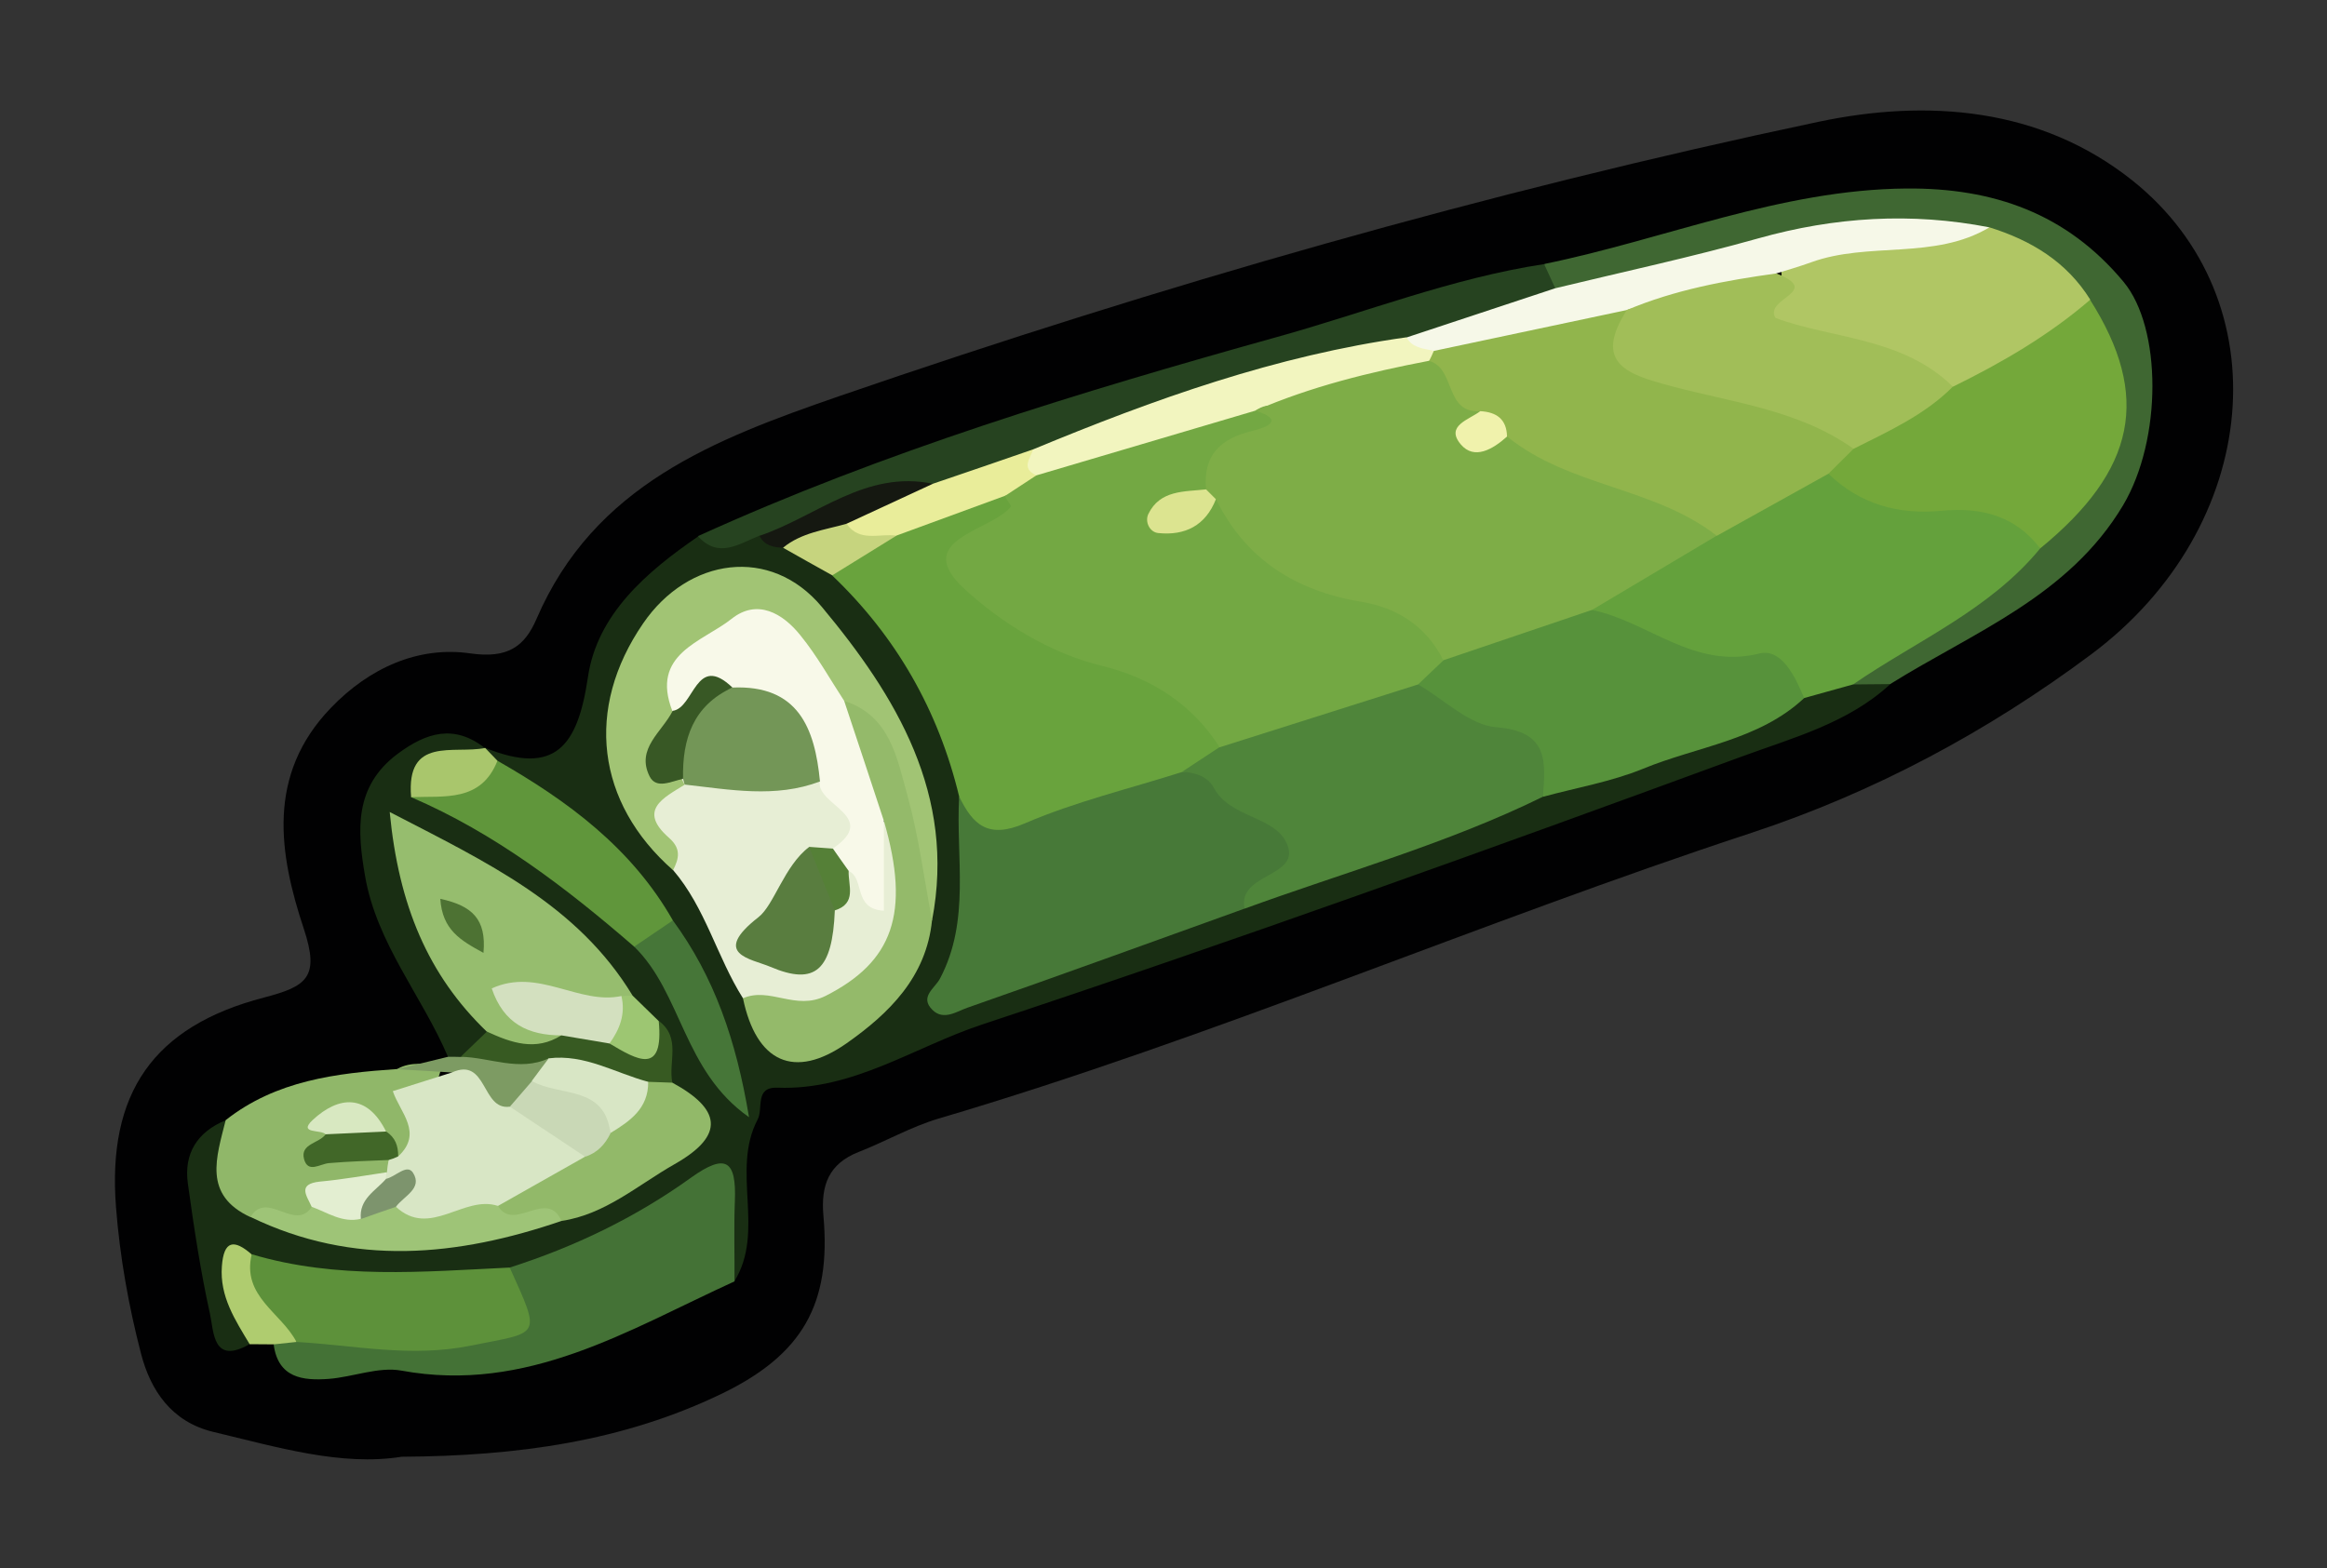 <?xml version="1.0" encoding="utf-8"?>
<!-- Generator: Adobe Illustrator 23.0.2, SVG Export Plug-In . SVG Version: 6.00 Build 0)  -->
<svg version="1.1" id="Camada_1" xmlns="http://www.w3.org/2000/svg" xmlns:xlink="http://www.w3.org/1999/xlink" x="0px" y="0px"
	 viewBox="0 0 134.77 90.85" style="enable-background:new 0 0 134.77 90.85;" xml:space="preserve">
<rect x="0" y="0" width="134.77" height="90.85" fill="#333333" stroke="none"/>
<style type="text/css">
	.st0{fill:#010102;}
	.st1{fill:#192E13;}
	.st2{fill:#3F6732;}
	.st3{fill:#447236;}
	.st4{fill:#264320;}
	.st5{fill:#90B769;}
	.st6{fill:#AFCC6F;}
	.st7{fill:#7D9B63;}
	.st8{fill:#69A33D;}
	.st9{fill:#64A13C;}
	.st10{fill:#477938;}
	.st11{fill:#4F853A;}
	.st12{fill:#57923B;}
	.st13{fill:#E7EED5;}
	.st14{fill:#A1C474;}
	.st15{fill:#96BD6E;}
	.st16{fill:#5D913A;}
	.st17{fill:#94BA6A;}
	.st18{fill:#60963B;}
	.st19{fill:#92B969;}
	.st20{fill:#9EC477;}
	.st21{fill:#467638;}
	.st22{fill:#375A22;}
	.st23{fill:#A9C66C;}
	.st24{fill:#151811;}
	.st25{fill:#C6D47E;}
	.st26{fill:#9DC672;}
	.st27{fill:#74A83A;}
	.st28{fill:#B0C664;}
	.st29{fill:#F6F8E8;}
	.st30{fill:#F2F5BF;}
	.st31{fill:#E9ED9A;}
	.st32{fill:#D8E6C5;}
	.st33{fill:#416728;}
	.st34{fill:#E3EED1;}
	.st35{fill:#D8E8C1;}
	.st36{fill:#C9D8B6;}
	.st37{fill:#73A843;}
	.st38{fill:#7EAD47;}
	.st39{fill:#91B54C;}
	.st40{fill:#F8F9E9;}
	.st41{fill:#739657;}
	.st42{fill:#597D3F;}
	.st43{fill:#558037;}
	.st44{fill:#385825;}
	.st45{fill:#D3E0BF;}
	.st46{fill:#4D7233;}
	.st47{fill:#7D946D;}
	.st48{fill:#A1BE58;}
	.st49{fill:#DCE490;}
	.st50{fill:#F0F2AC;}
</style>
<g>
	<path class="st0" d="M23.26,84.39c-3.49,0.56-7.18-0.55-10.91-1.44c-2.42-0.58-3.63-2.41-4.18-4.52c-0.72-2.77-1.23-5.63-1.45-8.48
		c-0.52-6.61,2.15-10.49,8.56-12.16c2.48-0.65,3.25-1.16,2.32-3.97c-1.44-4.34-2.19-8.92,1.57-12.82c2.23-2.32,5.07-3.58,8.06-3.15
		c2.2,0.32,3.16-0.42,3.84-1.99c3.34-7.76,10.3-10.41,17.56-12.92c18.59-6.4,37.45-11.82,56.67-15.88
		c6.33-1.34,12.87-0.84,18.18,3.38c8.71,6.93,7.52,20.09-2.37,27.47c-5.98,4.46-12.56,7.99-19.65,10.33
		C85.65,53.44,70.34,60.08,54.36,64.8c-1.59,0.47-3.06,1.32-4.62,1.93c-1.74,0.68-2.21,1.93-2.05,3.71
		c0.46,5.12-1.23,8.03-5.85,10.28C36.1,83.5,29.98,84.35,23.26,84.39z"/>
	<path class="st1" d="M28.09,43.32c4.08,1.65,5.37-0.1,5.96-4.09c0.53-3.64,3.39-6.1,6.38-8.15c1.23,0.5,2.31-0.55,3.51-0.37
		c0.63,0.11,1.23,0.36,1.82,0.6c1.1,0.43,2.21,0.84,3.12,1.62c4.05,3.53,6.27,8.1,7.46,13.24c0.09,3.66,0.42,7.33-1.23,11.55
		c6.15-1.8,11.37-4.04,16.73-5.85c5.77-2.1,11.57-4.12,17.29-6.35c5.01-1.9,10.33-2.98,15.08-5.61c1-0.52,2.04-0.95,3.18-1.02
		c0.79-0.01,1.53,0.12,2.08,0.75c-2.45,2.26-5.67,3.11-8.63,4.2C86.24,49.2,71.61,54.47,56.85,59.36
		c-3.89,1.29-7.45,3.82-11.82,3.65c-1.34-0.05-0.81,1.19-1.15,1.84c-1.56,2.97,0.46,6.45-1.35,9.38c-0.35-0.33-0.61-0.72-0.71-1.2
		c-0.85-4.08-0.85-4.09-4.4-2.1c-2.69,1.51-5.49,2.74-8.53,3.37c-4.48,0.29-8.97,0.69-13.39-0.44c-0.92-0.24-1.57-0.18-1.48,1.08
		c0.07,0.99,1.06,1.84,0.43,2.93c-2.14,1.22-2.06-0.73-2.29-1.76c-0.55-2.49-0.93-5.02-1.28-7.55c-0.24-1.73,0.54-2.98,2.18-3.66
		c0.8,1.76-0.08,4.32,2.52,5.21c5.38,1.7,10.76,1.33,16.15,0.12c2.12-0.55,3.9-1.78,5.79-2.81c2.11-1.16,2.76-2.56,1.04-4.54
		c-0.51-0.97-0.33-2.18-1.08-3.06c-0.52-0.6-1.07-1.19-1.53-1.83c-3.11-4-7.08-6.84-11.84-9.21c-0.43,4.73,2.85,7.46,4.41,10.9
		c-0.06,1.03-0.73,1.53-1.61,1.83c-0.36,0.05-0.68-0.04-0.96-0.28c-1.51-3.54-4.14-6.58-4.81-10.5c-0.45-2.62-0.64-5.17,1.89-7.06
		c1.67-1.24,3.27-1.73,5.06-0.33c-0.75,1.19-3.07,0.41-3.08,2.48c4.58,2.18,8.68,4.99,12.25,8.58c2.32,2.15,3.05,5.27,4.86,8.15
		c-0.93-3.31-2.07-6.13-3.7-8.74c-2.3-4.08-6.21-6.44-9.8-9.14C28.23,44.29,27.94,43.9,28.09,43.32z"/>
	<path class="st2" d="M109.47,39.63c-0.71,0.01-1.43,0.01-2.14,0.02c-0.14-1.59,1.27-1.81,2.2-2.36c2.94-1.75,5.7-3.72,8.2-6.05
		c5.08-4.98,5.66-7.77,2.75-13.37c-1.57-2.05-3.51-3.48-6.14-3.84c-6.6-1.4-12.71,0.96-18.94,2.43c-1.61,0.38-3.19,1.05-4.92,0.68
		c-0.8-0.36-1.29-0.89-1.03-1.85c6.99-1.43,13.67-4.31,20.96-4.37c5.03-0.04,9.28,1.44,12.58,5.41c2.22,2.67,2.24,9.12-0.03,12.94
		C119.81,34.55,114.29,36.62,109.47,39.63z"/>
	<path class="st3" d="M29.52,73.43c3.76-1.2,7.29-2.9,10.49-5.2c2.05-1.47,2.64-0.98,2.55,1.34c-0.06,1.55-0.01,3.1-0.02,4.66
		c-6.13,2.8-12,6.51-19.29,5.17c-1.33-0.24-2.8,0.37-4.21,0.48c-1.5,0.11-2.93-0.05-3.19-1.99c0.34-0.47,0.82-0.7,1.37-0.83
		c2.95-0.4,5.82,0.69,8.87,0.17C28.61,76.78,29.71,75.92,29.52,73.43z"/>
	<path class="st4" d="M89.43,15.3c0.21,0.46,0.43,0.93,0.64,1.39c-0.62,2.2-2.73,1.75-4.23,2.28c-1.41,0.5-2.76,1.24-4.28,1.4
		c-7.42,0.96-14.19,4.11-21.24,6.33c-2.07,0.5-3.89,1.79-6.08,1.89c-2.26-0.31-4.14,0.86-6.14,1.59c-1.32,0.48-2.62,1.17-4.11,0.85
		c-1.19,0.47-2.37,1.36-3.57,0.03c10.79-4.91,22.1-8.34,33.48-11.52C79.07,18.11,84.09,16.11,89.43,15.3z"/>
	<path class="st5" d="M14.51,70.51c-2.78-1.28-1.97-3.48-1.44-5.62c2.92-2.3,6.4-2.72,9.93-2.96c0.84-0.48,1.75-0.24,2.63-0.27
		c-0.57,1.9-1.2,3.78-2.14,5.54c-0.77-0.02-0.96-0.84-1.53-1.12c-0.92-0.79-1.8-1.92-2.95-0.29c0.89,1.25,2.58-0.08,3.48,1.09
		c0.16,0.29,0.19,0.59,0.1,0.9c-0.93,1.61-3.29,0.82-4.18,2.51C17.2,72,15.79,70.02,14.51,70.51z"/>
	<path class="st6" d="M17.17,77.74c-0.44,0.05-0.88,0.09-1.32,0.14c-0.46,0-0.93-0.01-1.39-0.01c-0.84-1.4-1.74-2.76-1.61-4.51
		c0.11-1.52,0.71-1.58,1.73-0.69C15.27,74.45,17.54,75.42,17.17,77.74z"/>
	<path class="st7" d="M26.17,62.13C25.11,62.06,24.06,62,23,61.94c0.98-0.24,1.97-0.48,2.95-0.72c0.24,0,0.49,0,0.73,0.01
		c1.61-0.61,3.25-0.65,4.91-0.21c0.64,0.64,0.25,1.24-0.08,1.84c-0.51,0.67-1.11,1.24-1.93,1.53
		C28.02,64.28,27.24,62.98,26.17,62.13z"/>
	<path class="st8" d="M55.55,46.14c-1.2-4.98-3.64-9.26-7.35-12.8c0.53-1.75,2.32-2.02,3.51-2.98c2.07-0.92,3.99-2.32,6.43-2.07
		c1.77,0.78,0.79,1.49-0.02,2.29c-2.55,2.51-2.53,2.54,0.59,4.36c2.24,1.31,4.49,2.54,6.96,3.45c2.36,0.86,4.9,2.01,5.27,5.13
		c-0.45,1.15-1.58,1.41-2.51,1.94c-2.85,1.54-6,2.19-9.05,3.15C56.98,49.37,55.83,48.51,55.55,46.14z"/>
	<path class="st9" d="M118.16,31.77c-2.93,3.57-7.16,5.35-10.84,7.88c-0.95,0.26-1.9,0.53-2.84,0.79c-2.83-2.13-6.65-1.16-9.57-3.09
		c-0.95-0.63-2.26-0.73-2.86-1.9c1.18-3.28,4.87-3.05,7-5.01c2.42-1.06,4.26-3.42,7.23-3.3c2.34,0.97,4.74,1.54,7.32,1.59
		C115.64,28.76,117.78,29.06,118.16,31.77z"/>
	<path class="st10" d="M55.55,46.14c0.8,1.65,1.68,2.47,3.8,1.56c2.92-1.26,6.07-2.01,9.12-2.98c3.04-0.48,4.42,2.2,6.44,3.55
		c1.03,0.69,0.22,1.95-0.67,2.68c-0.71,0.58-1.84,0.63-2.17,1.69c-5.35,1.92-10.68,3.87-16.05,5.74c-0.6,0.21-1.37,0.76-2.01,0.13
		c-0.78-0.76,0.14-1.26,0.43-1.82C56.22,53.32,55.35,49.67,55.55,46.14z"/>
	<path class="st11" d="M72.08,52.64c-0.44-2.12,3.42-1.8,2.41-3.85c-0.75-1.53-3.25-1.41-4.19-3.15c-0.37-0.68-1.09-0.89-1.84-0.93
		c0.72-0.47,1.44-0.95,2.16-1.42c3.28-2.6,7.23-3.47,11.18-4.32c2.41,0.6,4.35,2.23,6.73,2.96c2.49,0.77,1.83,2.56,0.82,4.23
		C83.81,48.88,77.86,50.53,72.08,52.64z"/>
	<path class="st12" d="M89.36,46.16c0.15-2.03,0.35-3.79-2.69-4.03c-1.57-0.12-3.03-1.61-4.54-2.48c-0.21-1.19,0.76-1.52,1.47-2.04
		c2.85-0.82,5.28-3.28,8.62-2.27c3.25,0.67,5.87,3.46,9.67,2.52c1.3-0.32,2.08,1.34,2.6,2.58c-2.62,2.45-6.19,2.8-9.32,4.09
		C93.31,45.29,91.3,45.63,89.36,46.16z"/>
	<path class="st13" d="M43.03,57.83c-1.51-2.39-2.17-5.24-4.05-7.43c-0.81-1.95-3.48-4.07,0.52-5.57c2.77-0.01,5.56-0.28,8.32,0.37
		c1.48,1.13,3.77,2.09,0.9,4.16c-0.43,0.26-0.89,0.47-1.35,0.68c-0.7,0.43-1.39,0.92-1.75,1.67c-0.44,0.91-1.29,1.74-0.92,2.88
		c0.16,0.47,0.69,0.59,1.18,0.56c1.63-0.09,1.52-1.5,1.89-2.54c0.26-0.8,0.5-1.6,1.12-2.21c0.46-0.35,1.66,0.83,1.54-0.85
		c-0.05-0.82-0.11-2.05,1.37-2.02c1.68,3.41,1.28,6.88-1.03,9.17C48.43,59.01,46.18,59.34,43.03,57.83z"/>
	<path class="st14" d="M39.65,45.46c-1.22,0.76-2.73,1.47-0.91,3.07c0.72,0.63,0.59,1.2,0.24,1.88c-4.45-3.91-5.12-9.37-1.73-14.3
		c2.61-3.81,7.38-4.51,10.35-0.95c4.3,5.16,7.78,10.88,6.38,18.16c-1.88-0.18-1.23-1.68-1.33-2.7c-0.38-3.69-1.48-7.07-4-9.88
		c-0.54-0.29-0.92-0.73-1.28-1.22c-1.03-1.4-1.81-3.44-4.04-2.81c-2.15,0.6-3.79,1.99-3.96,4.5c-0.11,1.28-1.56,2.58,0.07,3.83
		C39.51,45.17,39.58,45.31,39.65,45.46z"/>
	<path class="st15" d="M28.2,59.77c-3.41-3.28-5.11-7.32-5.63-12.73c5.66,2.93,10.88,5.37,14.07,10.64
		c-0.23,0.25-0.49,0.45-0.8,0.59c-1.79,0.6-3.5-0.31-5.36-0.33c0.13,1.34,2.18,0.96,2.08,2.4C30.99,61.08,29.42,61.78,28.2,59.77z"
		/>
	<path class="st16" d="M17.17,77.74c-0.87-1.69-3.18-2.64-2.59-5.08c4.92,1.47,9.93,1.01,14.94,0.77c1.85,4.09,1.78,3.71-2.24,4.52
		C23.79,78.66,20.53,77.93,17.17,77.74z"/>
	<path class="st17" d="M48.89,40.6c2.67,0.86,3.06,3.32,3.67,5.5c0.65,2.35,0.96,4.8,1.42,7.21c-0.33,3.29-2.49,5.4-4.95,7.13
		c-3.04,2.13-5.23,1.09-6-2.61c1.56-0.68,3.04,0.74,4.79-0.14c3.86-1.96,4.94-4.75,3.37-10.14C48.99,45.71,48.57,43.28,48.89,40.6z"
		/>
	<path class="st18" d="M28.81,44.07c4.08,2.33,7.78,5.06,10.16,9.25c0.1,1.75-1.04,1.67-2.24,1.52c-3.95-3.42-8.08-6.58-12.92-8.66
		C25.2,44.82,27.21,44.93,28.81,44.07z"/>
	<path class="st19" d="M38.94,62.72c2.76,1.5,3.13,3.02,0.13,4.72c-2.13,1.21-4.01,2.91-6.55,3.29c-1.23-0.79-3.01,1.47-3.98-0.73
		c0.6-2.37,2.99-2.42,4.57-3.52c0.7-0.36,1.34-0.81,1.9-1.37c0.98-0.8,1.53-2.02,2.61-2.72C38.12,62.25,38.58,62.3,38.94,62.72z"/>
	<path class="st20" d="M28.84,69.86c0.93,1.55,2.84-1.04,3.68,0.87c-6.03,2.06-12.04,2.66-18.01-0.23c0.95-1.58,2.58,0.89,3.55-0.59
		c0.91-0.59,1.9-0.09,2.84-0.23c0.83-0.05,1.64-0.25,2.47-0.19C25.17,69.92,27.11,68.42,28.84,69.86z"/>
	<path class="st21" d="M36.73,54.84c0.75-0.51,1.49-1.01,2.24-1.52c2.4,3.27,3.67,6.95,4.41,11.4
		C39.56,62.04,39.5,57.54,36.73,54.84z"/>
	<path class="st22" d="M38.94,62.72c-0.47-0.02-0.93-0.03-1.4-0.05c-2.28,1.06-4.03-0.08-5.76-1.36c-1.71,0.79-3.4-0.06-5.1-0.09
		c0.51-0.49,1.01-0.97,1.52-1.46c1.41,0.65,2.83,1.16,4.32,0.21c0.85-1.03,1.83-0.38,2.77-0.23c1.09,0.47,2.05,0.31,2.86-0.6
		C39.47,60.11,38.69,61.53,38.94,62.72z"/>
	<path class="st23" d="M28.81,44.07c-0.95,2.41-3.07,2.03-5,2.11c-0.3-3.55,2.47-2.48,4.29-2.85c0,0-0.01-0.01-0.01-0.01
		C28.33,43.57,28.57,43.82,28.81,44.07z"/>
	<path class="st24" d="M43.99,31.04c3.32-1.13,6.16-3.84,10.06-3.01c-0.86,2.11-3.1,2.01-4.69,2.96c-1.29,0.47-2.61,0.84-4.01,0.74
		C44.79,31.71,44.27,31.61,43.99,31.04z"/>
	<path class="st25" d="M45.35,31.73c1.07-0.88,2.42-1.03,3.69-1.39c0.92,0.4,2.13-0.39,2.88,0.69c-1.24,0.77-2.48,1.53-3.72,2.3
		C47.25,32.8,46.3,32.27,45.35,31.73z"/>
	<path class="st26" d="M38.15,59.15c0.31,3.19-1.27,2.24-2.85,1.3c-0.44-1.09,0.03-1.94,0.69-2.75c0.22-0.01,0.44-0.01,0.65-0.02
		C37.15,58.17,37.65,58.66,38.15,59.15z"/>
	<path class="st27" d="M118.16,31.77c-1.45-1.9-3.43-2.4-5.71-2.18c-2.49,0.24-4.72-0.37-6.56-2.15c-0.35-1.08,0.59-1.42,1.14-1.97
		c1.91-1.25,3.94-2.31,5.79-3.66c2.84-1.29,5-3.87,8.23-4.44C124.58,22.94,123.72,27.22,118.16,31.77z"/>
	<path class="st28" d="M121.06,17.36c-2.4,2.07-5.12,3.65-7.95,5.04c-3.34-0.74-6.47-2.2-9.81-2.97c-1.28-0.29-1.76-1.26-0.83-2.42
		c0.43-0.54,1.04-0.92,0.49-1.7c2.33-1.78,5.01-1.66,7.73-1.6c1.51,0.03,3.04-0.23,4.53-0.54
		C117.63,13.92,119.69,15.16,121.06,17.36z"/>
	<path class="st29" d="M115.22,13.17c-3.2,1.91-7,0.81-10.34,2.03c-0.66,0.24-1.33,0.43-2,0.64c-2.48,2.1-5.76,1.83-8.58,2.91
		c-3.84,0.43-7.43,2.15-11.34,2.26c-0.76-0.22-1.64-0.32-1.5-1.46c2.87-0.95,5.74-1.9,8.61-2.85c3.92-0.95,7.88-1.8,11.76-2.89
		C106.27,12.56,110.71,12.29,115.22,13.17z"/>
	<path class="st30" d="M81.46,19.54c0.34,0.63,0.99,0.65,1.58,0.78c0.09,0.39-0.02,0.73-0.32,1c-3.1,1.64-6.64,1.94-9.85,3.23
		c-4.16,1.49-8.42,2.61-12.77,3.41c-1.27-0.48-1.5-1.11-0.26-1.93C66.83,23.13,73.92,20.59,81.46,19.54z"/>
	<path class="st31" d="M59.84,26.03c-0.17,0.53-0.72,1.1,0.17,1.5c-0.08,1.2-1.11,0.96-1.83,1.2c-2.09,0.77-4.18,1.53-6.27,2.3
		c-0.98-0.14-2.13,0.4-2.88-0.69c1.67-0.77,3.34-1.55,5.01-2.32C55.98,27.36,57.91,26.7,59.84,26.03z"/>
	<path class="st32" d="M28.84,69.86c-1.98-0.66-3.94,1.9-5.92,0.04c-0.15-0.46-0.06-1.02-0.58-1.31c-0.17-0.25-0.13-0.47,0.07-0.68
		c0.02-0.24,0.05-0.47,0.1-0.71c0.08-0.34,0.27-0.4,0.55-0.21c1.47-1.36,0.1-2.55-0.31-3.78c1.19-0.38,2.3-0.73,3.42-1.08
		c2.06-0.93,1.71,2.21,3.35,1.98c2.18-0.13,3.7,0.75,4.36,2.9C32.2,67.96,30.52,68.91,28.84,69.86z"/>
	<path class="st33" d="M23.06,66.99c-0.18,0.09-0.36,0.16-0.55,0.21c-1.15,0.05-2.31,0.08-3.46,0.18c-0.53,0.05-1.21,0.6-1.44-0.23
		c-0.24-0.9,0.88-0.91,1.25-1.44c1.11-1.23,2.3-0.81,3.5-0.16C22.89,65.88,23.07,66.39,23.06,66.99z"/>
	<path class="st34" d="M22.4,67.91c-0.04,0.12-0.05,0.24-0.05,0.37c0.02,1.09-0.78,1.68-1.46,2.33c-1.07,0.25-1.92-0.37-2.84-0.7
		c-0.27-0.62-0.87-1.32,0.48-1.46C19.83,68.33,21.12,68.1,22.4,67.91z"/>
	<path class="st35" d="M22.36,65.55c-1.17,0.05-2.34,0.11-3.5,0.16c-0.27-0.29-1.62-0.01-0.75-0.83
		C19.62,63.48,21.26,63.34,22.36,65.55z"/>
	<path class="st36" d="M33.89,67.01c-1.45-0.97-2.91-1.94-4.36-2.9c0.43-0.49,0.85-0.99,1.28-1.48c3.83-0.38,4.39-0.01,4.55,3.02
		C35.05,66.29,34.59,66.79,33.89,67.01z"/>
	<path class="st32" d="M35.35,65.64c-0.33-2.8-2.97-2.1-4.55-3.02c0.33-0.44,0.65-0.88,0.98-1.31c2.09-0.26,3.85,0.85,5.76,1.36
		C37.56,64.22,36.48,64.95,35.35,65.64z"/>
	<path class="st37" d="M58.19,28.74c0.61-0.4,1.22-0.8,1.83-1.2c4.23-1.25,8.46-2.5,12.68-3.75c0.41-0.26,0.88-0.45,1.28-0.09
		c0.63,0.57,0.14,1.08-0.29,1.41c-1.2,0.91-2.58,1.59-3.33,2.99c-0.43,0.67-1.3,0.79-1.81,1.44c0.87-0.25,1.53-0.93,2.46-0.88
		c2.07,3.21,5.18,4.7,8.77,5.63c1.9,0.49,3.96,1.29,3.82,3.96c-0.49,0.47-0.98,0.93-1.47,1.4c-3.83,1.21-7.66,2.43-11.49,3.64
		c-1.62-2.52-3.95-4.01-6.83-4.72c-3.05-0.74-5.84-2.52-7.94-4.44c-3-2.75,1.09-3.29,2.49-4.58c0.08-0.07,0.2-0.2,0.18-0.25
		C58.44,29.11,58.3,28.93,58.19,28.74z"/>
	<path class="st38" d="M69.85,28.35c-0.19-2.02,0.88-2.97,2.73-3.4c0.58-0.14,1.99-0.58,0.12-1.16c3.23-1.4,6.62-2.23,10.07-2.89
		c0.68-0.4,1.75-0.33,1.56,0.38c-0.44,1.66,1.31,1.27,1.6,2.12c-0.04,1.05,0.18,1.76,1.45,1.11c3.71,2.74,9.14,2.3,12.05,6.52
		c-2.41,1.43-4.81,2.87-7.22,4.3c-2.87,0.97-5.74,1.95-8.62,2.92c-0.97-1.96-2.67-3.04-4.71-3.38c-3.82-0.63-6.72-2.44-8.46-5.96
		C70.09,28.87,69.89,28.69,69.85,28.35z"/>
	<path class="st39" d="M99.43,31.04c-3.62-2.83-8.57-2.84-12.14-5.75c-0.75-0.25-1.26-0.74-1.55-1.47c-2.09,0.15-1.43-2.5-2.97-2.91
		c0.1-0.19,0.19-0.39,0.27-0.58c3.73-0.79,7.46-1.58,11.18-2.37c0.56-0.25,1.08,0.02,0.9,0.53c-0.81,2.26,0.73,2.59,2.28,3.01
		c2.17,0.59,4.33,1.23,6.48,1.86c1.46,0.43,3.02,0.83,3.47,2.64c-0.48,0.48-0.97,0.96-1.45,1.44
		C103.74,28.64,101.58,29.84,99.43,31.04z"/>
	<path class="st40" d="M48.89,40.6c0.77,2.32,1.54,4.63,2.3,6.95c0,1.71,0,3.43,0,5.21c-1.82-0.11-1.07-1.87-2.05-2.31
		c-0.72-0.14-1.04-0.55-0.91-1.29c2.74-1.87-0.97-2.51-0.75-3.89c-1.41-1.8-2.08-4.32-4.74-4.91c-1.46-0.63-2.37,1.33-3.8,0.83
		c-1.29-3.32,1.74-4,3.43-5.34c1.48-1.18,2.96-0.33,3.99,0.96C47.32,37.99,48.06,39.33,48.89,40.6z"/>
	<path class="st41" d="M42.42,39.83c3.8-0.16,4.77,2.33,5.07,5.44c-2.59,0.98-5.22,0.47-7.84,0.18c0,0-0.09-0.34-0.09-0.34
		C38.03,42.01,39.8,40.7,42.42,39.83z"/>
	<path class="st42" d="M48.35,52.74c-0.14,3.46-1.12,4.38-3.73,3.27c-1.13-0.48-3.46-0.72-0.69-2.88c0.91-0.71,1.49-2.98,2.94-4.07
		C47.88,50.08,48.76,51.15,48.35,52.74z"/>
	<path class="st43" d="M48.35,52.74c-0.5-1.23-0.99-2.45-1.49-3.68c0.46,0.03,0.92,0.07,1.38,0.1c0.3,0.43,0.6,0.86,0.91,1.29
		C49.12,51.3,49.64,52.33,48.35,52.74z"/>
	<path class="st44" d="M42.42,39.83c-2.28,1.05-2.91,2.98-2.86,5.29c-0.67,0.13-1.55,0.63-1.94-0.15c-0.8-1.61,0.73-2.57,1.34-3.79
		C40.22,41.01,40.29,37.79,42.42,39.83z"/>
	<path class="st45" d="M35.99,57.7c0.25,1.04-0.1,1.93-0.69,2.75c-0.93-0.16-1.85-0.31-2.78-0.47c-1.91,0-3.35-0.67-4.04-2.72
		C31.16,56.03,33.51,58.23,35.99,57.7z"/>
	<path class="st46" d="M28,55.2c-1.34-0.73-2.38-1.33-2.5-3.13C27.35,52.47,28.18,53.25,28,55.2z"/>
	<path class="st47" d="M20.9,70.62c-0.12-1.16,0.85-1.63,1.46-2.33c0.54-0.11,1.21-0.9,1.56-0.35c0.58,0.91-0.54,1.35-0.99,1.97
		C22.25,70.14,21.57,70.38,20.9,70.62z"/>
	<path class="st48" d="M107.35,26c-3.17-2.26-6.98-2.67-10.59-3.64c-2.45-0.66-4.54-1.28-2.54-4.4c2.77-1.17,5.7-1.71,8.66-2.12
		c2.72,1.07-0.75,1.43-0.05,2.58c3.24,1.21,7.37,1.11,10.27,3.98C111.47,24.04,109.38,24.98,107.35,26z"/>
	<path class="st49" d="M69.85,28.35c0.19,0.19,0.38,0.38,0.57,0.57c-0.6,1.53-1.79,2.12-3.34,1.96c-0.5-0.05-0.79-0.66-0.57-1.11
		C67.19,28.38,68.59,28.49,69.85,28.35z"/>
	<path class="st50" d="M85.73,23.82c0.94,0.05,1.53,0.46,1.55,1.47c-0.81,0.73-1.9,1.38-2.68,0.45
		C83.69,24.66,85.08,24.32,85.73,23.82z"/>
</g>
</svg>
